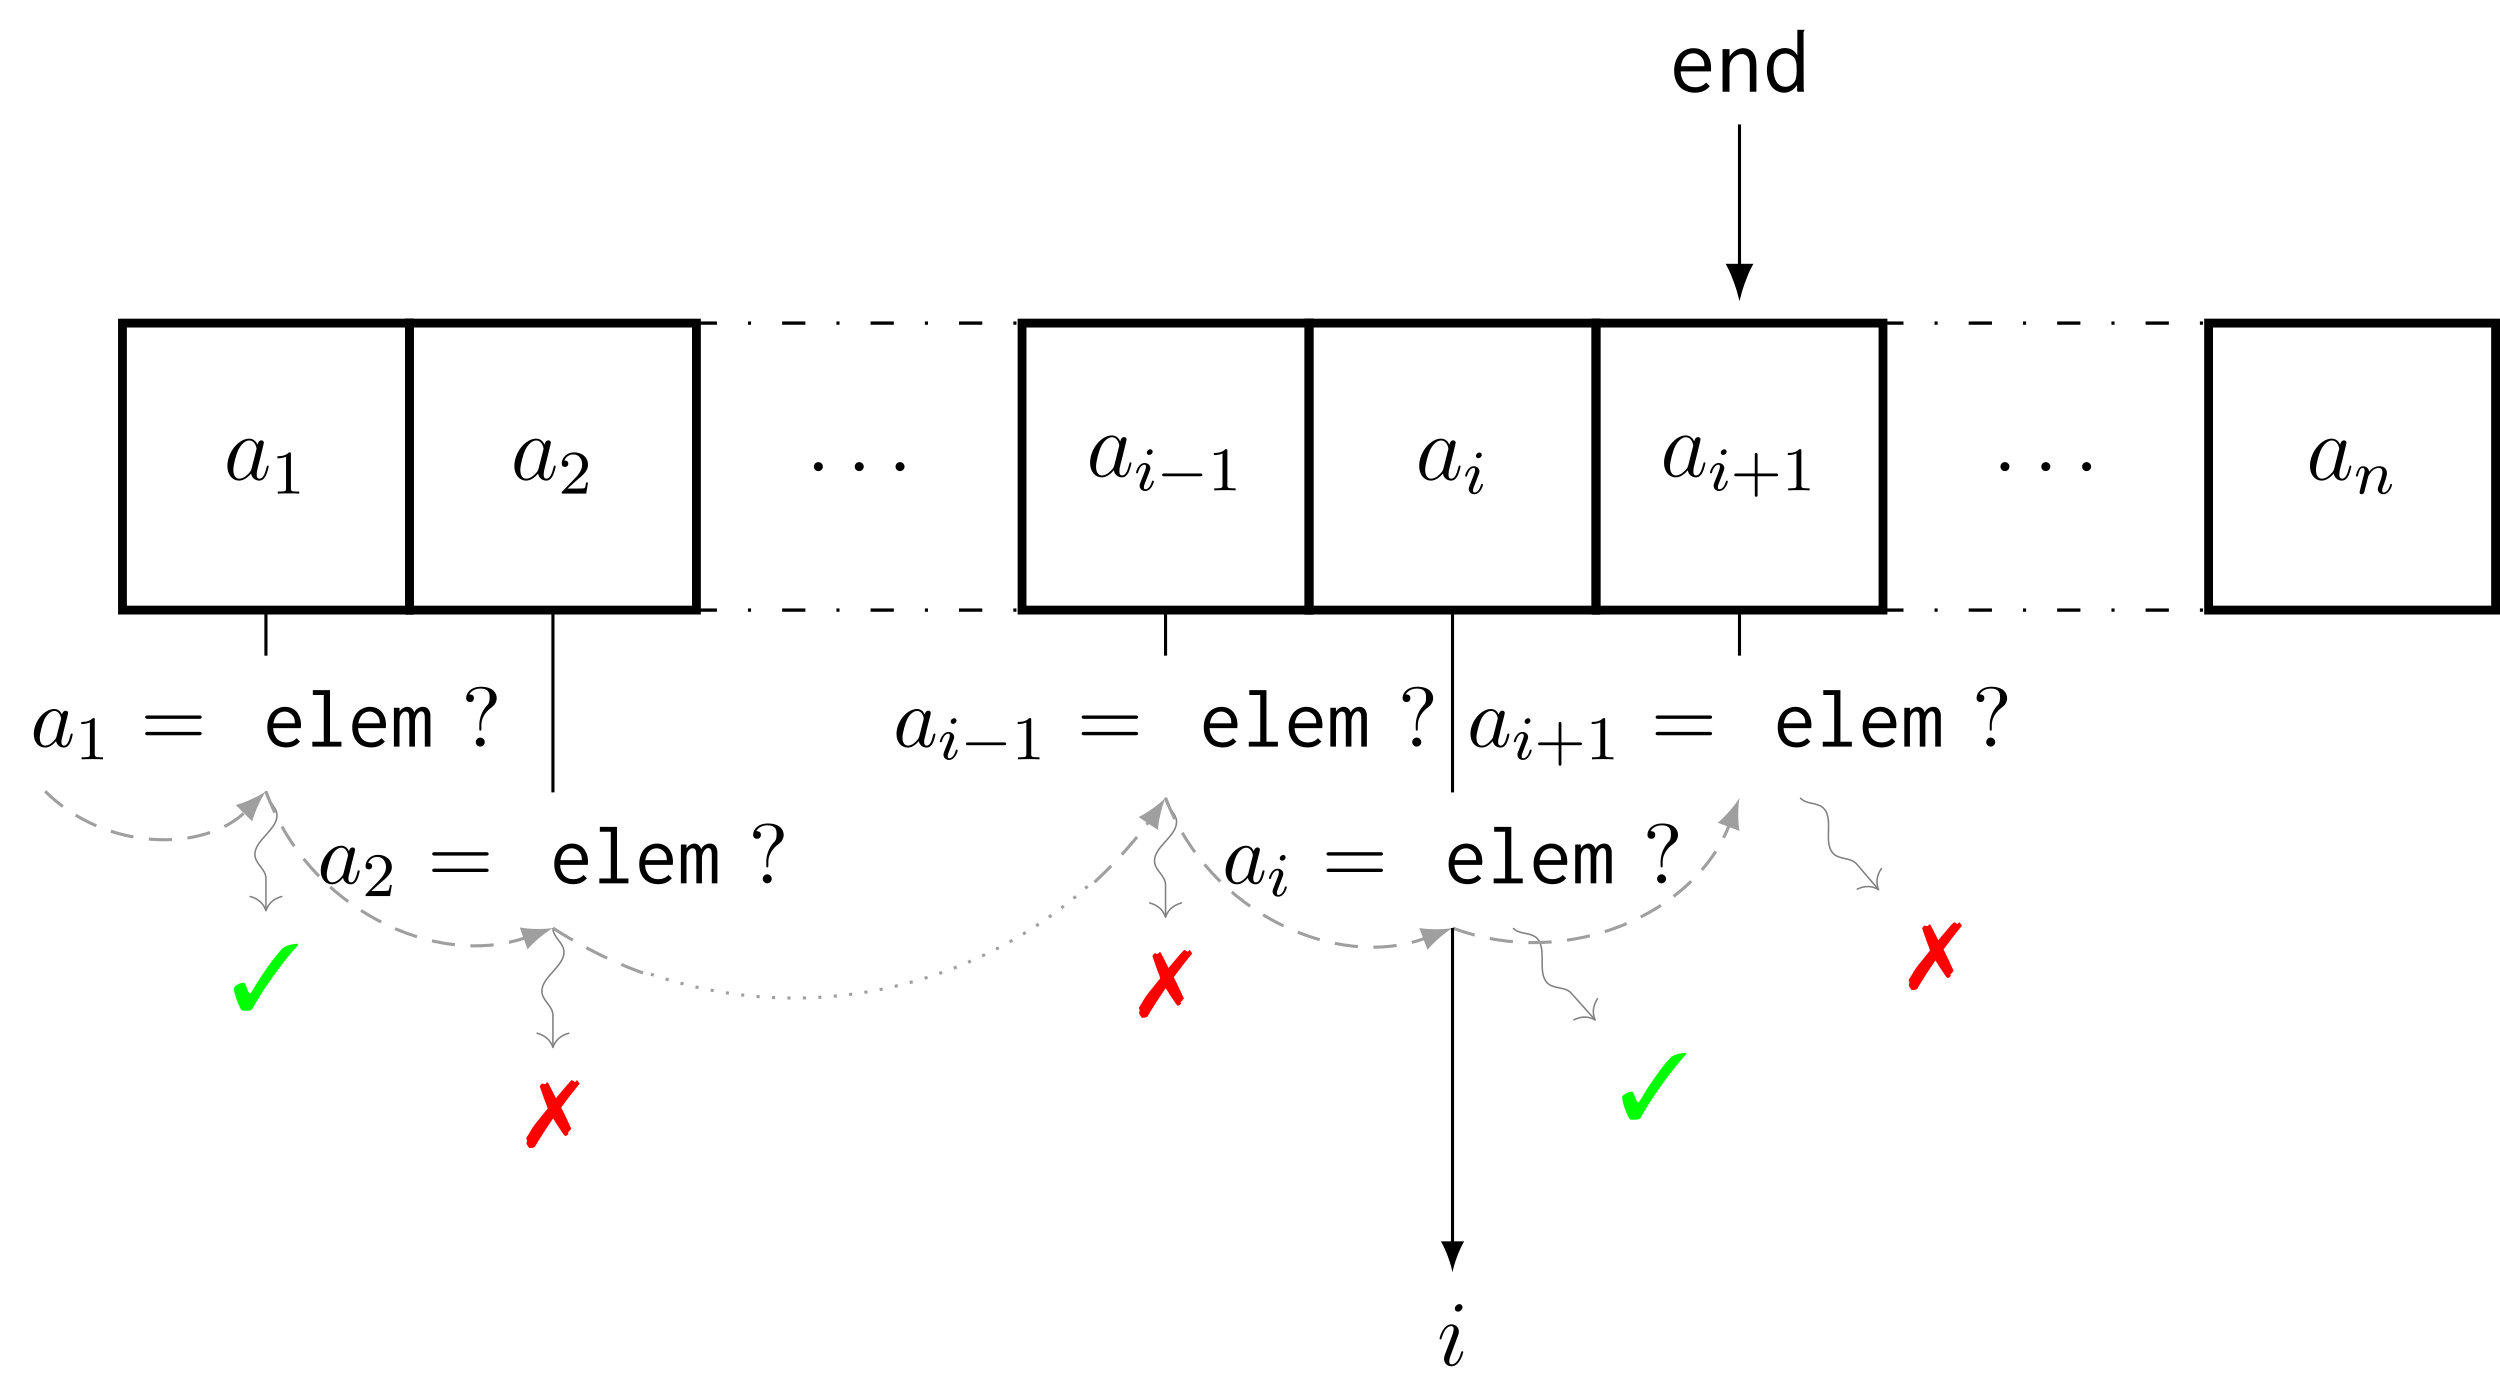 <?xml version="1.0" encoding="UTF-8"?>
<svg xmlns="http://www.w3.org/2000/svg" xmlns:xlink="http://www.w3.org/1999/xlink" width="321.017pt" height="179.218pt" viewBox="0 0 321.017 179.218" version="1.1">
<defs>
<g>
<symbol overflow="visible" id="glyph0-0">
<path style="stroke:none;" d=""/>
</symbol>
<symbol overflow="visible" id="glyph0-1">
<path style="stroke:none;" d="M 3.594 -1.422 C 3.531 -1.219 3.531 -1.188 3.375 -0.969 C 3.109 -0.641 2.578 -0.125 2.016 -0.125 C 1.531 -0.125 1.25 -0.562 1.25 -1.266 C 1.25 -1.922 1.625 -3.266 1.859 -3.766 C 2.266 -4.609 2.828 -5.031 3.281 -5.031 C 4.078 -5.031 4.234 -4.047 4.234 -3.953 C 4.234 -3.938 4.203 -3.797 4.188 -3.766 Z M 4.359 -4.484 C 4.234 -4.797 3.906 -5.266 3.281 -5.266 C 1.938 -5.266 0.484 -3.531 0.484 -1.75 C 0.484 -0.578 1.172 0.125 1.984 0.125 C 2.641 0.125 3.203 -0.391 3.531 -0.781 C 3.656 -0.078 4.219 0.125 4.578 0.125 C 4.938 0.125 5.219 -0.094 5.438 -0.531 C 5.625 -0.938 5.797 -1.656 5.797 -1.703 C 5.797 -1.766 5.75 -1.812 5.672 -1.812 C 5.562 -1.812 5.562 -1.75 5.516 -1.578 C 5.328 -0.875 5.109 -0.125 4.609 -0.125 C 4.266 -0.125 4.25 -0.438 4.25 -0.672 C 4.25 -0.938 4.281 -1.078 4.391 -1.547 C 4.469 -1.844 4.531 -2.109 4.625 -2.453 C 5.062 -4.25 5.172 -4.672 5.172 -4.75 C 5.172 -4.906 5.047 -5.047 4.859 -5.047 C 4.484 -5.047 4.391 -4.625 4.359 -4.484 Z M 4.359 -4.484 "/>
</symbol>
<symbol overflow="visible" id="glyph0-2">
<path style="stroke:none;" d="M 2.203 -0.578 C 2.203 -0.922 1.906 -1.156 1.625 -1.156 C 1.281 -1.156 1.047 -0.875 1.047 -0.578 C 1.047 -0.234 1.328 0 1.609 0 C 1.953 0 2.203 -0.281 2.203 -0.578 Z M 2.203 -0.578 "/>
</symbol>
<symbol overflow="visible" id="glyph0-3">
<path style="stroke:none;" d="M 3.375 -1.703 C 3.375 -1.766 3.328 -1.812 3.266 -1.812 C 3.156 -1.812 3.141 -1.781 3.078 -1.578 C 2.766 -0.484 2.281 -0.125 1.891 -0.125 C 1.75 -0.125 1.578 -0.156 1.578 -0.516 C 1.578 -0.844 1.719 -1.188 1.859 -1.547 L 2.688 -3.781 C 2.719 -3.875 2.812 -4.094 2.812 -4.312 C 2.812 -4.812 2.453 -5.266 1.859 -5.266 C 0.766 -5.266 0.328 -3.531 0.328 -3.438 C 0.328 -3.391 0.375 -3.328 0.453 -3.328 C 0.562 -3.328 0.578 -3.375 0.625 -3.547 C 0.906 -4.547 1.359 -5.031 1.828 -5.031 C 1.938 -5.031 2.141 -5.016 2.141 -4.641 C 2.141 -4.328 1.984 -3.938 1.891 -3.672 L 1.047 -1.453 C 0.984 -1.25 0.906 -1.062 0.906 -0.844 C 0.906 -0.312 1.281 0.125 1.859 0.125 C 2.953 0.125 3.375 -1.625 3.375 -1.703 Z M 3.281 -7.453 C 3.281 -7.641 3.141 -7.859 2.875 -7.859 C 2.609 -7.859 2.297 -7.594 2.297 -7.281 C 2.297 -6.984 2.547 -6.891 2.688 -6.891 C 3.016 -6.891 3.281 -7.203 3.281 -7.453 Z M 3.281 -7.453 "/>
</symbol>
<symbol overflow="visible" id="glyph1-0">
<path style="stroke:none;" d=""/>
</symbol>
<symbol overflow="visible" id="glyph1-1">
<path style="stroke:none;" d="M 2.5 -5.078 C 2.5 -5.297 2.484 -5.297 2.266 -5.297 C 1.938 -4.984 1.516 -4.797 0.766 -4.797 L 0.766 -4.531 C 0.984 -4.531 1.406 -4.531 1.875 -4.734 L 1.875 -0.656 C 1.875 -0.359 1.844 -0.266 1.094 -0.266 L 0.812 -0.266 L 0.812 0 C 1.141 -0.031 1.828 -0.031 2.188 -0.031 C 2.547 -0.031 3.234 -0.031 3.562 0 L 3.562 -0.266 L 3.281 -0.266 C 2.531 -0.266 2.5 -0.359 2.5 -0.656 Z M 2.5 -5.078 "/>
</symbol>
<symbol overflow="visible" id="glyph1-2">
<path style="stroke:none;" d="M 2.25 -1.625 C 2.375 -1.75 2.703 -2.016 2.844 -2.125 C 3.328 -2.578 3.797 -3.016 3.797 -3.734 C 3.797 -4.688 3 -5.297 2.016 -5.297 C 1.047 -5.297 0.422 -4.578 0.422 -3.859 C 0.422 -3.469 0.734 -3.422 0.844 -3.422 C 1.016 -3.422 1.266 -3.531 1.266 -3.844 C 1.266 -4.25 0.859 -4.25 0.766 -4.25 C 1 -4.844 1.531 -5.031 1.922 -5.031 C 2.656 -5.031 3.047 -4.406 3.047 -3.734 C 3.047 -2.906 2.469 -2.297 1.516 -1.344 L 0.516 -0.297 C 0.422 -0.219 0.422 -0.203 0.422 0 L 3.562 0 L 3.797 -1.422 L 3.547 -1.422 C 3.531 -1.266 3.469 -0.875 3.375 -0.719 C 3.328 -0.656 2.719 -0.656 2.594 -0.656 L 1.172 -0.656 Z M 2.25 -1.625 "/>
</symbol>
<symbol overflow="visible" id="glyph1-3">
<path style="stroke:none;" d="M 3.469 -1.812 L 5.812 -1.812 C 5.922 -1.812 6.109 -1.812 6.109 -1.984 C 6.109 -2.172 5.922 -2.172 5.812 -2.172 L 3.469 -2.172 L 3.469 -4.531 C 3.469 -4.641 3.469 -4.812 3.297 -4.812 C 3.109 -4.812 3.109 -4.641 3.109 -4.531 L 3.109 -2.172 L 0.75 -2.172 C 0.641 -2.172 0.469 -2.172 0.469 -1.984 C 0.469 -1.812 0.641 -1.812 0.75 -1.812 L 3.109 -1.812 L 3.109 0.547 C 3.109 0.656 3.109 0.828 3.297 0.828 C 3.469 0.828 3.469 0.656 3.469 0.547 Z M 3.469 -1.812 "/>
</symbol>
<symbol overflow="visible" id="glyph2-0">
<path style="stroke:none;" d=""/>
</symbol>
<symbol overflow="visible" id="glyph2-1">
<path style="stroke:none;" d="M 2.375 -4.969 C 2.375 -5.141 2.25 -5.281 2.062 -5.281 C 1.859 -5.281 1.625 -5.078 1.625 -4.844 C 1.625 -4.672 1.75 -4.547 1.938 -4.547 C 2.141 -4.547 2.375 -4.734 2.375 -4.969 Z M 1.219 -2.047 L 0.781 -0.953 C 0.734 -0.828 0.703 -0.734 0.703 -0.594 C 0.703 -0.203 1 0.078 1.422 0.078 C 2.203 0.078 2.531 -1.031 2.531 -1.141 C 2.531 -1.219 2.469 -1.25 2.406 -1.25 C 2.312 -1.25 2.297 -1.188 2.266 -1.109 C 2.094 -0.469 1.766 -0.141 1.438 -0.141 C 1.344 -0.141 1.25 -0.188 1.25 -0.391 C 1.25 -0.594 1.312 -0.734 1.406 -0.984 C 1.484 -1.188 1.562 -1.406 1.656 -1.625 L 1.906 -2.266 C 1.969 -2.453 2.078 -2.703 2.078 -2.844 C 2.078 -3.234 1.75 -3.516 1.344 -3.516 C 0.578 -3.516 0.234 -2.406 0.234 -2.297 C 0.234 -2.219 0.297 -2.188 0.359 -2.188 C 0.469 -2.188 0.469 -2.234 0.5 -2.312 C 0.719 -3.078 1.078 -3.297 1.328 -3.297 C 1.438 -3.297 1.516 -3.25 1.516 -3.031 C 1.516 -2.953 1.5 -2.844 1.422 -2.594 Z M 1.219 -2.047 "/>
</symbol>
<symbol overflow="visible" id="glyph2-2">
<path style="stroke:none;" d="M 1.594 -1.312 C 1.625 -1.422 1.703 -1.734 1.719 -1.844 C 1.828 -2.281 1.828 -2.281 2.016 -2.547 C 2.281 -2.938 2.656 -3.297 3.188 -3.297 C 3.469 -3.297 3.641 -3.125 3.641 -2.75 C 3.641 -2.312 3.312 -1.406 3.156 -1.016 C 3.047 -0.75 3.047 -0.703 3.047 -0.594 C 3.047 -0.141 3.422 0.078 3.766 0.078 C 4.547 0.078 4.875 -1.031 4.875 -1.141 C 4.875 -1.219 4.812 -1.25 4.75 -1.25 C 4.656 -1.25 4.641 -1.188 4.625 -1.109 C 4.438 -0.453 4.094 -0.141 3.797 -0.141 C 3.672 -0.141 3.609 -0.219 3.609 -0.406 C 3.609 -0.594 3.672 -0.766 3.75 -0.969 C 3.859 -1.266 4.219 -2.188 4.219 -2.625 C 4.219 -3.234 3.797 -3.516 3.234 -3.516 C 2.578 -3.516 2.172 -3.125 1.938 -2.828 C 1.875 -3.266 1.531 -3.516 1.125 -3.516 C 0.844 -3.516 0.641 -3.328 0.516 -3.078 C 0.312 -2.703 0.234 -2.312 0.234 -2.297 C 0.234 -2.219 0.297 -2.188 0.359 -2.188 C 0.469 -2.188 0.469 -2.219 0.531 -2.438 C 0.625 -2.828 0.766 -3.297 1.094 -3.297 C 1.312 -3.297 1.359 -3.094 1.359 -2.922 C 1.359 -2.766 1.312 -2.625 1.25 -2.359 C 1.234 -2.297 1.109 -1.828 1.078 -1.719 L 0.781 -0.516 C 0.75 -0.391 0.703 -0.203 0.703 -0.172 C 0.703 0.016 0.859 0.078 0.969 0.078 C 1.109 0.078 1.234 -0.016 1.281 -0.109 C 1.312 -0.156 1.375 -0.438 1.406 -0.594 Z M 1.594 -1.312 "/>
</symbol>
<symbol overflow="visible" id="glyph3-0">
<path style="stroke:none;" d=""/>
</symbol>
<symbol overflow="visible" id="glyph3-1">
<path style="stroke:none;" d="M 5.562 -1.812 C 5.703 -1.812 5.875 -1.812 5.875 -1.984 C 5.875 -2.172 5.703 -2.172 5.562 -2.172 L 1 -2.172 C 0.875 -2.172 0.703 -2.172 0.703 -1.984 C 0.703 -1.812 0.875 -1.812 1 -1.812 Z M 5.562 -1.812 "/>
</symbol>
<symbol overflow="visible" id="glyph4-0">
<path style="stroke:none;" d=""/>
</symbol>
<symbol overflow="visible" id="glyph4-1">
<path style="stroke:none;" d="M 4.062 -4.125 C 3.875 -4.531 3.562 -4.828 3.062 -4.828 C 1.781 -4.828 0.438 -3.219 0.438 -1.625 C 0.438 -0.594 1.031 0.125 1.891 0.125 C 2.109 0.125 2.656 0.078 3.297 -0.703 C 3.391 -0.234 3.781 0.125 4.297 0.125 C 4.672 0.125 4.922 -0.125 5.109 -0.484 C 5.297 -0.875 5.438 -1.531 5.438 -1.562 C 5.438 -1.672 5.328 -1.672 5.297 -1.672 C 5.188 -1.672 5.188 -1.625 5.141 -1.469 C 4.969 -0.766 4.766 -0.125 4.312 -0.125 C 4.031 -0.125 3.984 -0.406 3.984 -0.625 C 3.984 -0.859 4.016 -0.953 4.141 -1.422 C 4.25 -1.891 4.281 -2 4.375 -2.406 L 4.766 -3.938 C 4.844 -4.25 4.844 -4.266 4.844 -4.312 C 4.844 -4.5 4.719 -4.609 4.531 -4.609 C 4.266 -4.609 4.094 -4.359 4.062 -4.125 Z M 3.359 -1.297 C 3.297 -1.094 3.297 -1.078 3.141 -0.891 C 2.656 -0.297 2.219 -0.125 1.906 -0.125 C 1.359 -0.125 1.203 -0.719 1.203 -1.141 C 1.203 -1.688 1.562 -3.031 1.812 -3.531 C 2.156 -4.172 2.641 -4.578 3.078 -4.578 C 3.781 -4.578 3.938 -3.688 3.938 -3.625 C 3.938 -3.562 3.922 -3.484 3.906 -3.438 Z M 3.359 -1.297 "/>
</symbol>
<symbol overflow="visible" id="glyph5-0">
<path style="stroke:none;" d=""/>
</symbol>
<symbol overflow="visible" id="glyph5-1">
<path style="stroke:none;" d="M 7.5 -3.562 C 7.656 -3.562 7.859 -3.562 7.859 -3.781 C 7.859 -4 7.656 -4 7.5 -4 L 0.969 -4 C 0.812 -4 0.609 -4 0.609 -3.781 C 0.609 -3.562 0.812 -3.562 0.984 -3.562 Z M 7.5 -1.453 C 7.656 -1.453 7.859 -1.453 7.859 -1.672 C 7.859 -1.891 7.656 -1.891 7.5 -1.891 L 0.984 -1.891 C 0.812 -1.891 0.609 -1.891 0.609 -1.672 C 0.609 -1.453 0.812 -1.453 0.969 -1.453 Z M 7.5 -1.453 "/>
</symbol>
<symbol overflow="visible" id="glyph5-2">
<path style="stroke:none;" d="M 2.562 -2.719 C 2.562 -4.094 3.625 -4.859 4 -5.141 C 4.297 -5.359 4.531 -5.766 4.531 -6.219 C 4.531 -6.844 4.094 -7.688 2.469 -7.688 C 1.281 -7.688 0.609 -6.953 0.609 -6.234 C 0.609 -5.875 0.859 -5.719 1.109 -5.719 C 1.422 -5.719 1.609 -5.938 1.609 -6.219 C 1.609 -6.703 1.156 -6.703 1 -6.703 C 1.344 -7.281 1.969 -7.453 2.438 -7.453 C 3.625 -7.453 3.625 -6.703 3.625 -6.281 C 3.625 -5.641 3.453 -5.438 3.25 -5.25 C 2.531 -4.453 2.297 -3.453 2.297 -2.797 L 2.297 -2.297 C 2.297 -2.109 2.297 -2.047 2.422 -2.047 C 2.562 -2.047 2.562 -2.141 2.562 -2.328 Z M 3 -0.578 C 3 -0.891 2.734 -1.156 2.422 -1.156 C 2.109 -1.156 1.844 -0.891 1.844 -0.578 C 1.844 -0.266 2.109 0 2.422 0 C 2.734 0 3 -0.266 3 -0.578 Z M 3 -0.578 "/>
</symbol>
<symbol overflow="visible" id="glyph6-0">
<path style="stroke:none;" d=""/>
</symbol>
<symbol overflow="visible" id="glyph6-1">
<path style="stroke:none;" d="M 2.828 -5.109 C 2.516 -5.109 2.203 -5.047 1.938 -4.922 C 1.656 -4.812 1.422 -4.641 1.203 -4.422 C 1 -4.203 0.828 -3.922 0.719 -3.594 C 0.594 -3.266 0.531 -2.906 0.531 -2.469 C 0.531 -2.062 0.594 -1.688 0.703 -1.375 C 0.828 -1.047 1 -0.781 1.203 -0.562 C 1.406 -0.344 1.672 -0.172 1.969 -0.062 C 2.266 0.047 2.609 0.109 2.969 0.109 C 3.703 0.109 4.281 -0.141 4.719 -0.656 L 4.281 -1.078 C 3.938 -0.703 3.5 -0.531 2.984 -0.531 C 2.797 -0.531 2.594 -0.562 2.406 -0.609 C 2.203 -0.672 2.031 -0.781 1.859 -0.922 C 1.703 -1.062 1.578 -1.266 1.469 -1.5 C 1.359 -1.734 1.297 -2.031 1.281 -2.375 L 4.828 -2.375 C 4.844 -2.438 4.844 -2.5 4.844 -2.547 C 4.859 -2.625 4.859 -2.688 4.859 -2.734 C 4.859 -3.141 4.797 -3.5 4.688 -3.797 C 4.562 -4.094 4.422 -4.344 4.234 -4.531 C 4.062 -4.719 3.844 -4.859 3.594 -4.969 C 3.344 -5.062 3.094 -5.109 2.828 -5.109 Z M 1.312 -2.984 C 1.391 -3.516 1.578 -3.891 1.844 -4.141 C 2.109 -4.391 2.438 -4.5 2.766 -4.5 C 2.953 -4.5 3.125 -4.469 3.266 -4.391 C 3.438 -4.312 3.562 -4.234 3.688 -4.094 C 3.812 -3.984 3.891 -3.844 3.969 -3.688 C 4.031 -3.516 4.062 -3.344 4.062 -3.156 C 4.062 -3.125 4.062 -3.094 4.062 -3.078 C 4.062 -3.047 4.062 -3.016 4.062 -2.984 Z M 1.312 -2.984 "/>
</symbol>
<symbol overflow="visible" id="glyph6-2">
<path style="stroke:none;" d="M 0.922 -7.25 L 0.922 -6.625 L 2.328 -6.625 L 2.328 -0.625 L 0.859 -0.625 L 0.859 0 L 4.594 0 L 4.594 -0.625 L 3.125 -0.625 L 3.125 -7.25 Z M 0.922 -7.25 "/>
</symbol>
<symbol overflow="visible" id="glyph6-3">
<path style="stroke:none;" d="M 0.422 0 L 1.141 0 L 1.141 -3.328 C 1.141 -3.703 1.219 -3.984 1.375 -4.188 C 1.547 -4.406 1.719 -4.5 1.891 -4.5 C 2.078 -4.5 2.203 -4.438 2.297 -4.297 C 2.359 -4.156 2.406 -3.875 2.406 -3.469 L 2.406 0 L 3.125 0 L 3.125 -3.297 C 3.125 -3.438 3.156 -3.578 3.203 -3.734 C 3.234 -3.875 3.297 -4 3.375 -4.125 C 3.453 -4.25 3.516 -4.344 3.625 -4.406 C 3.719 -4.5 3.812 -4.531 3.906 -4.531 C 3.984 -4.531 4.047 -4.516 4.094 -4.5 C 4.156 -4.484 4.203 -4.438 4.25 -4.359 C 4.312 -4.297 4.344 -4.203 4.359 -4.062 C 4.391 -3.938 4.391 -3.766 4.391 -3.531 L 4.391 0 L 5.109 0 L 5.109 -3.828 C 5.125 -4.188 5.062 -4.5 4.891 -4.734 C 4.734 -4.984 4.484 -5.109 4.141 -5.109 C 3.906 -5.109 3.688 -5.031 3.484 -4.906 C 3.266 -4.766 3.125 -4.594 3.031 -4.375 C 2.984 -4.578 2.875 -4.75 2.719 -4.891 C 2.547 -5.031 2.359 -5.109 2.156 -5.109 C 1.953 -5.109 1.766 -5.047 1.578 -4.922 C 1.391 -4.828 1.25 -4.672 1.141 -4.5 L 1.141 -4.984 L 0.422 -4.984 Z M 0.422 0 "/>
</symbol>
<symbol overflow="visible" id="glyph7-0">
<path style="stroke:none;" d=""/>
</symbol>
<symbol overflow="visible" id="glyph7-1">
<path style="stroke:none;" d="M 8.625 -8.422 C 7.953 -8.438 7.141 -8.203 6.656 -7.859 C 5.734 -6.938 4 -4.516 2.766 -2.422 C 2.609 -2.141 2.531 -2.062 2.469 -2.062 C 2.391 -2.062 2.312 -2.156 2.219 -2.359 L 1.875 -3.203 C 1.812 -3.375 1.75 -3.438 1.609 -3.438 C 1.344 -3.438 0.953 -3.281 0.625 -3.031 C 0.469 -2.906 0.406 -2.797 0.406 -2.641 C 0.406 -2.156 0.812 -0.922 1.266 -0.047 C 1.359 0.141 1.438 0.172 1.922 0.172 C 2.516 0.172 2.672 0.125 2.797 -0.125 C 4.094 -2.516 6.844 -6.344 8.625 -8.234 Z M 8.625 -8.422 "/>
</symbol>
<symbol overflow="visible" id="glyph7-2">
<path style="stroke:none;" d="M 4.469 -4.391 C 5.031 -5.156 6.172 -6.641 6.391 -6.891 C 6.484 -7.016 6.594 -7.141 6.688 -7.25 C 6.734 -7.312 6.797 -7.359 6.797 -7.391 C 6.828 -7.406 6.844 -7.422 6.844 -7.438 C 6.844 -7.453 6.766 -7.562 6.734 -7.594 L 6.641 -7.703 C 6.641 -7.719 6.609 -7.75 6.594 -7.797 C 6.531 -7.859 6.531 -7.891 6.516 -7.891 L 6.5 -7.891 C 6.484 -7.891 6.469 -7.859 6.453 -7.859 C 6.406 -7.812 6.375 -7.766 6.328 -7.719 C 6.328 -7.703 6.297 -7.688 6.25 -7.656 C 6.094 -7.766 5.891 -7.891 5.828 -7.891 C 5.781 -7.891 5.766 -7.859 5.344 -7.406 C 4.453 -6.375 4.016 -5.844 3.797 -5.578 C 3.734 -5.719 3.734 -5.719 3.641 -5.906 C 3.422 -6.328 3.25 -6.656 3.125 -6.922 C 2.781 -7.609 2.781 -7.609 2.688 -7.609 C 2.656 -7.609 2.609 -7.578 2.594 -7.562 C 2.562 -7.531 2.547 -7.5 2.516 -7.469 L 2.438 -7.391 C 2.391 -7.406 2.359 -7.406 2.344 -7.406 C 2.312 -7.406 2.297 -7.406 2.25 -7.391 C 2.156 -7.453 2.109 -7.469 2.062 -7.469 C 1.953 -7.469 1.734 -7.203 1.734 -7.062 C 1.734 -7.047 1.766 -6.953 1.812 -6.844 L 2.203 -5.719 C 2.344 -5.344 2.469 -4.969 2.625 -4.609 C 2.625 -4.547 2.672 -4.438 2.734 -4.25 C 1.266 -2.469 0.828 -1.891 0.609 -1.5 C 0.375 -1.094 0.234 -0.828 0.172 -0.766 C 0.062 -0.609 -0.016 -0.484 -0.016 -0.422 C -0.016 -0.406 0.031 -0.328 0.078 -0.203 C 0.078 -0.172 0.094 -0.125 0.094 -0.125 C 0.094 -0.094 0.078 -0.016 0.031 0.109 C 0.031 0.141 0.016 0.172 0.016 0.188 C 0.016 0.281 0.016 0.281 0.281 0.703 C 0.328 0.812 0.359 0.828 0.453 0.828 C 0.672 0.828 0.953 0.766 1.078 0.688 C 1.641 -0.281 2.594 -1.781 3.438 -2.984 C 3.844 -2.312 3.844 -2.312 4.641 -1.125 C 4.859 -0.797 4.922 -0.734 5.016 -0.734 C 5.156 -0.734 5.406 -0.922 5.406 -1.031 C 5.406 -1.047 5.391 -1.094 5.359 -1.141 C 5.359 -1.141 5.359 -1.172 5.359 -1.188 C 5.359 -1.203 5.391 -1.25 5.469 -1.297 L 5.594 -1.406 L 5.594 -1.484 C 5.688 -1.531 5.719 -1.562 5.766 -1.656 L 5.719 -1.766 C 5.672 -1.859 5.672 -1.875 5.516 -2.203 C 5.312 -2.672 5.094 -3.125 4.766 -3.797 Z M 4.469 -4.391 "/>
</symbol>
<symbol overflow="visible" id="glyph8-0">
<path style="stroke:none;" d=""/>
</symbol>
<symbol overflow="visible" id="glyph8-1">
<path style="stroke:none;" d="M 3.094 -5.594 C 2.75 -5.594 2.422 -5.531 2.109 -5.406 C 1.812 -5.266 1.547 -5.094 1.312 -4.859 C 1.094 -4.609 0.906 -4.297 0.781 -3.938 C 0.641 -3.578 0.578 -3.172 0.578 -2.719 C 0.578 -2.266 0.641 -1.859 0.781 -1.5 C 0.906 -1.141 1.094 -0.844 1.312 -0.609 C 1.547 -0.375 1.828 -0.188 2.156 -0.078 C 2.484 0.062 2.859 0.125 3.25 0.125 C 4.062 0.125 4.703 -0.156 5.156 -0.719 L 4.688 -1.188 C 4.312 -0.781 3.844 -0.578 3.281 -0.578 C 3.062 -0.578 2.844 -0.609 2.625 -0.672 C 2.422 -0.734 2.219 -0.859 2.047 -1.016 C 1.859 -1.172 1.719 -1.391 1.609 -1.656 C 1.5 -1.906 1.422 -2.219 1.406 -2.609 L 5.297 -2.609 C 5.312 -2.672 5.312 -2.734 5.312 -2.797 C 5.312 -2.875 5.312 -2.938 5.312 -3 C 5.312 -3.438 5.266 -3.844 5.141 -4.156 C 5.016 -4.484 4.859 -4.75 4.641 -4.969 C 4.453 -5.172 4.203 -5.328 3.938 -5.438 C 3.656 -5.547 3.375 -5.594 3.094 -5.594 Z M 1.453 -3.281 C 1.531 -3.844 1.719 -4.266 2.016 -4.547 C 2.312 -4.812 2.672 -4.938 3.031 -4.938 C 3.234 -4.938 3.422 -4.906 3.578 -4.812 C 3.766 -4.734 3.906 -4.641 4.047 -4.5 C 4.172 -4.375 4.266 -4.203 4.344 -4.047 C 4.422 -3.844 4.453 -3.672 4.453 -3.469 C 4.453 -3.438 4.453 -3.391 4.453 -3.375 C 4.453 -3.328 4.453 -3.312 4.453 -3.281 Z M 1.453 -3.281 "/>
</symbol>
<symbol overflow="visible" id="glyph8-2">
<path style="stroke:none;" d="M 0.812 0 L 1.703 0 L 1.703 -3.141 C 1.703 -3.406 1.75 -3.641 1.844 -3.844 C 1.953 -4.047 2.078 -4.234 2.219 -4.375 C 2.391 -4.531 2.562 -4.641 2.75 -4.719 C 2.938 -4.812 3.125 -4.844 3.312 -4.844 C 3.578 -4.844 3.828 -4.719 4.016 -4.5 C 4.219 -4.266 4.312 -3.859 4.312 -3.281 L 4.312 0 L 5.156 0 L 5.156 -3.312 C 5.156 -3.734 5.109 -4.078 5.047 -4.359 C 4.953 -4.656 4.844 -4.891 4.688 -5.062 C 4.531 -5.25 4.344 -5.375 4.141 -5.469 C 3.938 -5.547 3.719 -5.594 3.484 -5.594 C 3.141 -5.594 2.828 -5.5 2.484 -5.297 C 2.172 -5.094 1.906 -4.828 1.703 -4.5 L 1.703 -5.469 L 0.812 -5.469 Z M 0.812 0 "/>
</symbol>
<symbol overflow="visible" id="glyph8-3">
<path style="stroke:none;" d="M 4.438 -4.656 C 4.297 -4.953 4.094 -5.172 3.828 -5.359 C 3.531 -5.516 3.219 -5.609 2.828 -5.609 C 2.562 -5.609 2.281 -5.547 2.016 -5.453 C 1.734 -5.328 1.5 -5.156 1.266 -4.953 C 1.047 -4.703 0.875 -4.422 0.734 -4.062 C 0.609 -3.719 0.531 -3.281 0.531 -2.781 C 0.531 -2.297 0.594 -1.859 0.719 -1.5 C 0.844 -1.141 1 -0.844 1.188 -0.594 C 1.406 -0.359 1.641 -0.172 1.906 -0.062 C 2.172 0.062 2.469 0.125 2.766 0.125 C 3.078 0.125 3.375 0.031 3.688 -0.141 C 3.984 -0.328 4.219 -0.578 4.406 -0.875 L 4.406 -0.406 C 4.406 -0.234 4.406 -0.094 4.453 0 L 5.312 0 C 5.266 -0.141 5.25 -0.312 5.25 -0.5 L 5.234 -7.609 C 5.234 -7.672 5.266 -7.719 5.297 -7.797 C 5.328 -7.844 5.359 -7.906 5.359 -7.953 L 4.438 -7.953 Z M 1.891 -4.5 C 2.047 -4.641 2.219 -4.75 2.359 -4.812 C 2.531 -4.859 2.734 -4.906 2.969 -4.906 C 3.078 -4.906 3.188 -4.875 3.328 -4.828 C 3.438 -4.797 3.578 -4.719 3.719 -4.641 C 3.844 -4.562 3.938 -4.484 4.016 -4.406 C 4.094 -4.297 4.156 -4.188 4.203 -4.047 C 4.266 -3.891 4.297 -3.734 4.328 -3.516 C 4.344 -3.328 4.359 -3.062 4.359 -2.766 C 4.359 -2.281 4.312 -1.906 4.234 -1.609 C 4.188 -1.453 4.109 -1.328 4.016 -1.203 C 3.922 -1.094 3.812 -0.984 3.688 -0.891 C 3.578 -0.812 3.438 -0.734 3.312 -0.688 C 3.172 -0.656 3.047 -0.641 2.922 -0.641 C 2.422 -0.641 2.031 -0.844 1.766 -1.266 C 1.5 -1.672 1.375 -2.234 1.375 -2.922 C 1.375 -3.656 1.547 -4.188 1.891 -4.5 Z M 1.891 -4.5 "/>
</symbol>
</g>
<clipPath id="clip1">
  <path d="M 283 40 L 321.016 40 L 321.016 79 L 283 79 Z M 283 40 "/>
</clipPath>
</defs>
<g id="surface1">
<path style="fill:none;stroke-width:1.134;stroke-linecap:butt;stroke-linejoin:miter;stroke:rgb(0%,0%,0%);stroke-opacity:1;stroke-miterlimit:10;" d="M -18.424 -18.427 L 18.427 -18.427 L 18.427 18.425 L -18.424 18.425 Z M -18.424 -18.427 " transform="matrix(1,0,0,-1,34.151,59.913)"/>
<g style="fill:rgb(0%,0%,0%);fill-opacity:1;">
  <use xlink:href="#glyph0-1" x="28.712" y="61.59"/>
</g>
<g style="fill:rgb(0%,0%,0%);fill-opacity:1;">
  <use xlink:href="#glyph1-1" x="34.857" y="63.384"/>
</g>
<path style="fill:none;stroke-width:1.134;stroke-linecap:butt;stroke-linejoin:miter;stroke:rgb(0%,0%,0%);stroke-opacity:1;stroke-miterlimit:10;" d="M -18.427 -18.427 L 18.425 -18.427 L 18.425 18.425 L -18.427 18.425 Z M -18.427 -18.427 " transform="matrix(1,0,0,-1,71.001,59.913)"/>
<g style="fill:rgb(0%,0%,0%);fill-opacity:1;">
  <use xlink:href="#glyph0-1" x="65.563" y="61.59"/>
</g>
<g style="fill:rgb(0%,0%,0%);fill-opacity:1;">
  <use xlink:href="#glyph1-2" x="71.708" y="63.384"/>
</g>
<g style="fill:rgb(0%,0%,0%);fill-opacity:1;">
  <use xlink:href="#glyph0-2" x="103.462" y="60.494"/>
</g>
<g style="fill:rgb(0%,0%,0%);fill-opacity:1;">
  <use xlink:href="#glyph0-2" x="108.71" y="60.494"/>
</g>
<g style="fill:rgb(0%,0%,0%);fill-opacity:1;">
  <use xlink:href="#glyph0-2" x="113.947" y="60.494"/>
</g>
<path style="fill:none;stroke-width:0.425;stroke-linecap:butt;stroke-linejoin:miter;stroke:rgb(0%,0%,0%);stroke-opacity:1;stroke-dasharray:2.989,3.985,0.399,3.985;stroke-miterlimit:10;" d="M -21.262 18.425 L 21.262 18.425 " transform="matrix(1,0,0,-1,110.332,59.913)"/>
<path style="fill:none;stroke-width:0.425;stroke-linecap:butt;stroke-linejoin:miter;stroke:rgb(0%,0%,0%);stroke-opacity:1;stroke-dasharray:2.989,3.985,0.399,3.985;stroke-miterlimit:10;" d="M -21.262 -18.427 L 21.262 -18.427 " transform="matrix(1,0,0,-1,110.332,59.913)"/>
<path style="fill:none;stroke-width:1.134;stroke-linecap:butt;stroke-linejoin:miter;stroke:rgb(0%,0%,0%);stroke-opacity:1;stroke-miterlimit:10;" d="M -18.425 -18.427 L 18.427 -18.427 L 18.427 18.425 L -18.425 18.425 Z M -18.425 -18.427 " transform="matrix(1,0,0,-1,149.663,59.913)"/>
<g style="fill:rgb(0%,0%,0%);fill-opacity:1;">
  <use xlink:href="#glyph0-1" x="139.489" y="61.175"/>
</g>
<g style="fill:rgb(0%,0%,0%);fill-opacity:1;">
  <use xlink:href="#glyph2-1" x="145.634" y="62.968"/>
</g>
<g style="fill:rgb(0%,0%,0%);fill-opacity:1;">
  <use xlink:href="#glyph3-1" x="148.517" y="62.968"/>
</g>
<g style="fill:rgb(0%,0%,0%);fill-opacity:1;">
  <use xlink:href="#glyph1-1" x="155.104" y="62.968"/>
</g>
<path style="fill:none;stroke-width:1.134;stroke-linecap:butt;stroke-linejoin:miter;stroke:rgb(0%,0%,0%);stroke-opacity:1;stroke-miterlimit:10;" d="M -18.427 -18.427 L 18.424 -18.427 L 18.424 18.425 L -18.427 18.425 Z M -18.427 -18.427 " transform="matrix(1,0,0,-1,186.513,59.913)"/>
<g style="fill:rgb(0%,0%,0%);fill-opacity:1;">
  <use xlink:href="#glyph0-1" x="181.75" y="61.59"/>
</g>
<g style="fill:rgb(0%,0%,0%);fill-opacity:1;">
  <use xlink:href="#glyph2-1" x="187.895" y="63.384"/>
</g>
<path style="fill:none;stroke-width:1.134;stroke-linecap:butt;stroke-linejoin:miter;stroke:rgb(0%,0%,0%);stroke-opacity:1;stroke-miterlimit:10;" d="M -18.427 -18.427 L 18.425 -18.427 L 18.425 18.425 L -18.427 18.425 Z M -18.427 -18.427 " transform="matrix(1,0,0,-1,223.364,59.913)"/>
<g style="fill:rgb(0%,0%,0%);fill-opacity:1;">
  <use xlink:href="#glyph0-1" x="213.19" y="61.175"/>
</g>
<g style="fill:rgb(0%,0%,0%);fill-opacity:1;">
  <use xlink:href="#glyph2-1" x="219.335" y="62.968"/>
</g>
<g style="fill:rgb(0%,0%,0%);fill-opacity:1;">
  <use xlink:href="#glyph1-3" x="222.218" y="62.968"/>
  <use xlink:href="#glyph1-1" x="228.804" y="62.968"/>
</g>
<g style="fill:rgb(0%,0%,0%);fill-opacity:1;">
  <use xlink:href="#glyph0-2" x="255.824" y="60.494"/>
</g>
<g style="fill:rgb(0%,0%,0%);fill-opacity:1;">
  <use xlink:href="#glyph0-2" x="261.072" y="60.494"/>
</g>
<g style="fill:rgb(0%,0%,0%);fill-opacity:1;">
  <use xlink:href="#glyph0-2" x="266.309" y="60.494"/>
</g>
<path style="fill:none;stroke-width:0.425;stroke-linecap:butt;stroke-linejoin:miter;stroke:rgb(0%,0%,0%);stroke-opacity:1;stroke-dasharray:2.989,3.985,0.399,3.985;stroke-miterlimit:10;" d="M -21.26 18.425 L 21.259 18.425 " transform="matrix(1,0,0,-1,262.694,59.913)"/>
<path style="fill:none;stroke-width:0.425;stroke-linecap:butt;stroke-linejoin:miter;stroke:rgb(0%,0%,0%);stroke-opacity:1;stroke-dasharray:2.989,3.985,0.399,3.985;stroke-miterlimit:10;" d="M -21.26 -18.427 L 21.259 -18.427 " transform="matrix(1,0,0,-1,262.694,59.913)"/>
<g clip-path="url(#clip1)" clip-rule="nonzero">
<path style="fill:none;stroke-width:1.134;stroke-linecap:butt;stroke-linejoin:miter;stroke:rgb(0%,0%,0%);stroke-opacity:1;stroke-miterlimit:10;" d="M -18.427 -18.427 L 18.424 -18.427 L 18.424 18.425 L -18.427 18.425 Z M -18.427 -18.427 " transform="matrix(1,0,0,-1,302.025,59.913)"/>
</g>
<g style="fill:rgb(0%,0%,0%);fill-opacity:1;">
  <use xlink:href="#glyph0-1" x="296.134" y="61.59"/>
</g>
<g style="fill:rgb(0%,0%,0%);fill-opacity:1;">
  <use xlink:href="#glyph2-2" x="302.279" y="63.384"/>
</g>
<g style="fill:rgb(0%,0%,0%);fill-opacity:1;">
  <use xlink:href="#glyph0-3" x="184.517" y="175.316"/>
</g>
<g style="fill:rgb(0%,0%,0%);fill-opacity:1;">
  <use xlink:href="#glyph4-1" x="3.902" y="95.868"/>
</g>
<g style="fill:rgb(0%,0%,0%);fill-opacity:1;">
  <use xlink:href="#glyph1-1" x="9.668" y="97.504"/>
</g>
<g style="fill:rgb(0%,0%,0%);fill-opacity:1;">
  <use xlink:href="#glyph5-1" x="18.037" y="95.868"/>
</g>
<g style="fill:rgb(0%,0%,0%);fill-opacity:1;">
  <use xlink:href="#glyph6-1" x="33.794" y="95.868"/>
  <use xlink:href="#glyph6-2" x="39.249" y="95.868"/>
  <use xlink:href="#glyph6-1" x="44.703" y="95.868"/>
  <use xlink:href="#glyph6-3" x="50.158" y="95.868"/>
</g>
<g style="fill:rgb(0%,0%,0%);fill-opacity:1;">
  <use xlink:href="#glyph5-2" x="59.249" y="95.868"/>
</g>
<g style="fill:rgb(0%,100%,0%);fill-opacity:1;">
  <use xlink:href="#glyph7-1" x="29.638" y="129.612"/>
</g>
<path style="fill:none;stroke-width:0.199;stroke-linecap:butt;stroke-linejoin:miter;stroke:rgb(50%,50%,50%);stroke-opacity:1;stroke-miterlimit:10;" d="M -133.94 -41.692 C -133.94 -42.939 -132.522 -43.56 -132.522 -44.806 C -132.522 -45.716 -133.229 -46.505 -133.94 -47.298 C -134.647 -48.091 -135.358 -48.88 -135.358 -49.786 C -135.358 -51.032 -133.94 -51.653 -133.94 -52.9 L -133.94 -56.935 " transform="matrix(1,0,0,-1,168.088,59.913)"/>
<path style="fill:none;stroke-width:0.199;stroke-linecap:round;stroke-linejoin:round;stroke:rgb(50%,50%,50%);stroke-opacity:1;stroke-miterlimit:10;" d="M -1.835 2.031 C -1.499 0.812 -0.753 0.238 0.001 -0.001 C -0.753 -0.235 -1.499 -0.813 -1.835 -2.032 " transform="matrix(0,1,1,0,34.149,116.948)"/>
<path style="fill:none;stroke-width:0.399;stroke-linecap:butt;stroke-linejoin:miter;stroke:rgb(0%,0%,0%);stroke-opacity:1;stroke-miterlimit:10;" d="M -133.94 -18.427 L -133.94 -24.278 " transform="matrix(1,0,0,-1,168.088,59.913)"/>
<g style="fill:rgb(0%,0%,0%);fill-opacity:1;">
  <use xlink:href="#glyph4-1" x="40.752" y="113.427"/>
</g>
<g style="fill:rgb(0%,0%,0%);fill-opacity:1;">
  <use xlink:href="#glyph1-2" x="46.518" y="115.063"/>
</g>
<g style="fill:rgb(0%,0%,0%);fill-opacity:1;">
  <use xlink:href="#glyph5-1" x="54.887" y="113.427"/>
</g>
<g style="fill:rgb(0%,0%,0%);fill-opacity:1;">
  <use xlink:href="#glyph6-1" x="70.645" y="113.427"/>
  <use xlink:href="#glyph6-2" x="76.1" y="113.427"/>
  <use xlink:href="#glyph6-1" x="81.554" y="113.427"/>
  <use xlink:href="#glyph6-3" x="87.009" y="113.427"/>
</g>
<g style="fill:rgb(0%,0%,0%);fill-opacity:1;">
  <use xlink:href="#glyph5-2" x="96.099" y="113.427"/>
</g>
<g style="fill:rgb(100%,0%,0%);fill-opacity:1;">
  <use xlink:href="#glyph7-2" x="67.588" y="146.597"/>
</g>
<path style="fill:none;stroke-width:0.199;stroke-linecap:butt;stroke-linejoin:miter;stroke:rgb(50%,50%,50%);stroke-opacity:1;stroke-miterlimit:10;" d="M -97.088 -59.251 C -97.088 -60.497 -95.67 -61.118 -95.67 -62.364 C -95.67 -63.275 -96.381 -64.064 -97.088 -64.857 C -97.795 -65.65 -98.506 -66.439 -98.506 -67.345 C -98.506 -68.591 -97.088 -69.216 -97.088 -70.458 L -97.088 -74.493 " transform="matrix(1,0,0,-1,168.088,59.913)"/>
<path style="fill:none;stroke-width:0.199;stroke-linecap:round;stroke-linejoin:round;stroke:rgb(50%,50%,50%);stroke-opacity:1;stroke-miterlimit:10;" d="M -1.832 2.031 C -1.5 0.812 -0.753 0.238 0 -0 C -0.753 -0.238 -1.5 -0.813 -1.832 -2.031 " transform="matrix(0,1,1,0,71,134.507)"/>
<path style="fill:none;stroke-width:0.399;stroke-linecap:butt;stroke-linejoin:miter;stroke:rgb(0%,0%,0%);stroke-opacity:1;stroke-miterlimit:10;" d="M -97.088 -18.427 L -97.088 -41.837 " transform="matrix(1,0,0,-1,168.088,59.913)"/>
<g style="fill:rgb(0%,0%,0%);fill-opacity:1;">
  <use xlink:href="#glyph4-1" x="114.679" y="95.868"/>
</g>
<g style="fill:rgb(0%,0%,0%);fill-opacity:1;">
  <use xlink:href="#glyph2-1" x="120.445" y="97.504"/>
</g>
<g style="fill:rgb(0%,0%,0%);fill-opacity:1;">
  <use xlink:href="#glyph3-1" x="123.328" y="97.504"/>
</g>
<g style="fill:rgb(0%,0%,0%);fill-opacity:1;">
  <use xlink:href="#glyph1-1" x="129.915" y="97.504"/>
</g>
<g style="fill:rgb(0%,0%,0%);fill-opacity:1;">
  <use xlink:href="#glyph5-1" x="138.283" y="95.868"/>
</g>
<g style="fill:rgb(0%,0%,0%);fill-opacity:1;">
  <use xlink:href="#glyph6-1" x="154.041" y="95.868"/>
  <use xlink:href="#glyph6-2" x="159.496" y="95.868"/>
  <use xlink:href="#glyph6-1" x="164.95" y="95.868"/>
  <use xlink:href="#glyph6-3" x="170.405" y="95.868"/>
</g>
<g style="fill:rgb(0%,0%,0%);fill-opacity:1;">
  <use xlink:href="#glyph5-2" x="179.495" y="95.868"/>
</g>
<g style="fill:rgb(100%,0%,0%);fill-opacity:1;">
  <use xlink:href="#glyph7-2" x="146.25" y="129.869"/>
</g>
<path style="fill:none;stroke-width:0.199;stroke-linecap:butt;stroke-linejoin:miter;stroke:rgb(50%,50%,50%);stroke-opacity:1;stroke-miterlimit:10;" d="M -18.424 -42.525 C -18.424 -43.767 -17.01 -44.392 -17.01 -45.638 C -17.01 -46.544 -17.717 -47.333 -18.424 -48.126 C -19.135 -48.919 -19.842 -49.708 -19.842 -50.618 C -19.842 -51.864 -18.424 -52.485 -18.424 -53.732 L -18.424 -57.767 " transform="matrix(1,0,0,-1,168.088,59.913)"/>
<path style="fill:none;stroke-width:0.199;stroke-linecap:round;stroke-linejoin:round;stroke:rgb(50%,50%,50%);stroke-opacity:1;stroke-miterlimit:10;" d="M -1.833 2.033 C -1.497 0.814 -0.751 0.236 -0.001 0.002 C -0.751 -0.237 -1.497 -0.811 -1.833 -2.03 " transform="matrix(0,1,1,0,149.663,117.778)"/>
<path style="fill:none;stroke-width:0.399;stroke-linecap:butt;stroke-linejoin:miter;stroke:rgb(0%,0%,0%);stroke-opacity:1;stroke-miterlimit:10;" d="M -18.424 -18.427 L -18.424 -24.278 " transform="matrix(1,0,0,-1,168.088,59.913)"/>
<g style="fill:rgb(0%,0%,0%);fill-opacity:1;">
  <use xlink:href="#glyph4-1" x="156.939" y="113.427"/>
</g>
<g style="fill:rgb(0%,0%,0%);fill-opacity:1;">
  <use xlink:href="#glyph2-1" x="162.706" y="115.063"/>
</g>
<g style="fill:rgb(0%,0%,0%);fill-opacity:1;">
  <use xlink:href="#glyph5-1" x="169.723" y="113.427"/>
</g>
<g style="fill:rgb(0%,0%,0%);fill-opacity:1;">
  <use xlink:href="#glyph6-1" x="185.481" y="113.427"/>
  <use xlink:href="#glyph6-2" x="190.936" y="113.427"/>
  <use xlink:href="#glyph6-1" x="196.39" y="113.427"/>
  <use xlink:href="#glyph6-3" x="201.845" y="113.427"/>
</g>
<g style="fill:rgb(0%,0%,0%);fill-opacity:1;">
  <use xlink:href="#glyph5-2" x="210.936" y="113.427"/>
</g>
<g style="fill:rgb(0%,100%,0%);fill-opacity:1;">
  <use xlink:href="#glyph7-1" x="207.892" y="143.612"/>
</g>
<path style="fill:none;stroke-width:0.199;stroke-linecap:butt;stroke-linejoin:miter;stroke:rgb(50%,50%,50%);stroke-opacity:1;stroke-miterlimit:10;" d="M 26.201 -59.251 C 27.029 -60.181 28.502 -59.7 29.33 -60.63 C 29.935 -61.31 29.932 -62.368 29.932 -63.431 C 29.932 -64.493 29.928 -65.556 30.533 -66.232 C 31.369 -67.173 32.842 -66.692 33.674 -67.622 L 36.678 -70.985 " transform="matrix(1,0,0,-1,168.088,59.913)"/>
<path style="fill:none;stroke-width:0.199;stroke-linecap:round;stroke-linejoin:round;stroke:rgb(50%,50%,50%);stroke-opacity:1;stroke-miterlimit:10;" d="M -1.832 2.03 C -1.498 0.811 -0.75 0.237 0.001 0.001 C -0.751 -0.238 -1.498 -0.81 -1.835 -2.031 " transform="matrix(0.667,0.747,0.747,-0.667,204.831,130.973)"/>
<path style="fill:none;stroke-width:0.399;stroke-linecap:butt;stroke-linejoin:miter;stroke:rgb(0%,0%,0%);stroke-opacity:1;stroke-miterlimit:10;" d="M 18.424 -18.427 L 18.424 -41.837 " transform="matrix(1,0,0,-1,168.088,59.913)"/>
<g style="fill:rgb(0%,0%,0%);fill-opacity:1;">
  <use xlink:href="#glyph4-1" x="188.38" y="95.868"/>
</g>
<g style="fill:rgb(0%,0%,0%);fill-opacity:1;">
  <use xlink:href="#glyph2-1" x="194.146" y="97.504"/>
</g>
<g style="fill:rgb(0%,0%,0%);fill-opacity:1;">
  <use xlink:href="#glyph1-3" x="197.029" y="97.504"/>
  <use xlink:href="#glyph1-1" x="203.615" y="97.504"/>
</g>
<g style="fill:rgb(0%,0%,0%);fill-opacity:1;">
  <use xlink:href="#glyph5-1" x="211.984" y="95.868"/>
</g>
<g style="fill:rgb(0%,0%,0%);fill-opacity:1;">
  <use xlink:href="#glyph6-1" x="227.742" y="95.868"/>
  <use xlink:href="#glyph6-2" x="233.197" y="95.868"/>
  <use xlink:href="#glyph6-1" x="238.651" y="95.868"/>
  <use xlink:href="#glyph6-3" x="244.106" y="95.868"/>
</g>
<g style="fill:rgb(0%,0%,0%);fill-opacity:1;">
  <use xlink:href="#glyph5-2" x="253.196" y="95.868"/>
</g>
<g style="fill:rgb(100%,0%,0%);fill-opacity:1;">
  <use xlink:href="#glyph7-2" x="245.09" y="126.309"/>
</g>
<path style="fill:none;stroke-width:0.199;stroke-linecap:butt;stroke-linejoin:miter;stroke:rgb(50%,50%,50%);stroke-opacity:1;stroke-miterlimit:10;" d="M 63.06 -42.525 C 63.869 -43.47 65.353 -43.025 66.162 -43.97 C 66.752 -44.661 66.725 -45.724 66.701 -46.786 C 66.674 -47.849 66.646 -48.907 67.24 -49.599 C 68.057 -50.556 69.537 -50.11 70.346 -51.06 L 73.076 -54.255 " transform="matrix(1,0,0,-1,168.088,59.913)"/>
<path style="fill:none;stroke-width:0.199;stroke-linecap:round;stroke-linejoin:round;stroke:rgb(50%,50%,50%);stroke-opacity:1;stroke-miterlimit:10;" d="M -1.834 2.031 C -1.498 0.81 -0.752 0.236 -0.001 -0.001 C -0.751 -0.237 -1.499 -0.813 -1.832 -2.031 " transform="matrix(0.65,0.762,0.762,-0.65,241.228,114.242)"/>
<path style="fill:none;stroke-width:0.399;stroke-linecap:butt;stroke-linejoin:miter;stroke:rgb(0%,0%,0%);stroke-opacity:1;stroke-miterlimit:10;" d="M 55.275 -18.427 L 55.275 -24.278 " transform="matrix(1,0,0,-1,168.088,59.913)"/>
<path style="fill:none;stroke-width:0.399;stroke-linecap:butt;stroke-linejoin:miter;stroke:rgb(62.5%,62.5%,62.5%);stroke-opacity:1;stroke-dasharray:2.989,1.993;stroke-miterlimit:10;" d="M -162.287 -41.692 C -154.471 -49.509 -141.756 -49.509 -136.475 -44.228 " transform="matrix(1,0,0,-1,168.088,59.913)"/>
<path style=" stroke:none;fill-rule:nonzero;fill:rgb(62.5%,62.5%,62.5%);fill-opacity:1;" d="M 34.148 101.605 C 33.258 102.215 31.613 103.016 30.273 103.367 L 32.387 105.48 C 32.738 104.141 33.539 102.496 34.148 101.605 "/>
<path style="fill:none;stroke-width:0.399;stroke-linecap:butt;stroke-linejoin:miter;stroke:rgb(62.5%,62.5%,62.5%);stroke-opacity:1;stroke-dasharray:2.989,1.993;stroke-miterlimit:10;" d="M -133.94 -41.692 C -128.608 -56.735 -112.131 -64.583 -100.475 -60.45 " transform="matrix(1,0,0,-1,168.088,59.913)"/>
<path style=" stroke:none;fill-rule:nonzero;fill:rgb(62.5%,62.5%,62.5%);fill-opacity:1;" d="M 71 119.164 C 69.93 119.332 68.102 119.348 66.738 119.086 L 67.738 121.91 C 68.633 120.852 70.062 119.707 71 119.164 "/>
<path style="fill:none;stroke-width:0.399;stroke-linecap:butt;stroke-linejoin:miter;stroke:rgb(62.5%,62.5%,62.5%);stroke-opacity:1;stroke-dasharray:2.989,1.993;stroke-miterlimit:10;" d="M -97.088 -59.251 L -96.334 -59.732 L -95.576 -60.2 L -94.807 -60.657 L -94.033 -61.103 L -93.252 -61.536 L -92.467 -61.958 L -91.674 -62.364 L -90.873 -62.763 L -90.065 -63.146 L -89.252 -63.517 L -88.436 -63.872 L -87.611 -64.22 L -86.783 -64.552 L -85.947 -64.868 L -84.381 -65.431 M -84.381 -65.431 L -84.252 -65.052 M -82.483 -66.036 L -82.369 -65.657 M -80.565 -66.579 L -80.463 -66.192 M -78.631 -67.052 L -78.541 -66.661 M -76.682 -67.454 L -76.608 -67.064 M -74.717 -67.79 L -74.654 -67.396 M -72.74 -68.056 L -72.693 -67.661 M -70.76 -68.251 L -70.729 -67.857 M -68.772 -68.38 L -68.752 -67.982 M -66.779 -68.435 L -66.775 -68.036 M -64.791 -68.423 L -64.799 -68.025 M -62.799 -68.341 L -62.822 -67.942 M -60.815 -68.189 L -60.85 -67.79 M -58.834 -67.966 L -58.885 -67.571 M -56.861 -67.673 L -56.928 -67.282 M -54.904 -67.317 L -54.983 -66.927 M -52.959 -66.888 L -53.053 -66.501 M -51.029 -66.396 L -51.135 -66.009 M -49.119 -65.833 L -49.236 -65.454 M -47.229 -65.204 L -47.361 -64.829 M -45.361 -64.513 L -45.506 -64.142 M -43.518 -63.755 L -43.678 -63.388 M -41.701 -62.931 L -41.873 -62.571 M -39.92 -62.048 L -40.104 -61.692 M -38.166 -61.099 L -38.361 -60.751 M -36.447 -60.091 L -36.658 -59.751 M -34.768 -59.025 L -34.986 -58.689 M -33.127 -57.896 L -33.358 -57.571 M -31.522 -56.712 L -31.768 -56.396 M -29.963 -55.474 L -30.217 -55.165 M -28.451 -54.177 L -28.713 -53.88 M -27.545 -53.36 L -26.893 -52.747 L -26.252 -52.126 L -25.623 -51.493 L -25.002 -50.853 L -24.389 -50.2 L -23.787 -49.54 L -23.197 -48.872 L -22.619 -48.192 L -22.049 -47.501 L -21.49 -46.806 L -20.943 -46.099 L -20.408 -45.384 L -19.885 -44.665 L -19.369 -43.935 L -20.424 -45.501 " transform="matrix(1,0,0,-1,168.088,59.913)"/>
<path style=" stroke:none;fill-rule:nonzero;fill:rgb(62.5%,62.5%,62.5%);fill-opacity:1;" d="M 149.664 102.438 C 148.906 103.207 147.449 104.309 146.203 104.914 L 148.684 106.578 C 148.773 105.195 149.238 103.43 149.664 102.438 "/>
<path style="fill:none;stroke-width:0.399;stroke-linecap:butt;stroke-linejoin:miter;stroke:rgb(62.5%,62.5%,62.5%);stroke-opacity:1;stroke-dasharray:2.989,1.993;stroke-miterlimit:10;" d="M -18.424 -42.525 C -12.869 -57.321 3.627 -64.81 15.06 -60.517 " transform="matrix(1,0,0,-1,168.088,59.913)"/>
<path style=" stroke:none;fill-rule:nonzero;fill:rgb(62.5%,62.5%,62.5%);fill-opacity:1;" d="M 186.512 119.164 C 185.445 119.352 183.617 119.398 182.25 119.168 L 183.301 121.969 C 184.18 120.895 185.586 119.727 186.512 119.164 "/>
<path style="fill:none;stroke-width:0.399;stroke-linecap:butt;stroke-linejoin:miter;stroke:rgb(62.5%,62.5%,62.5%);stroke-opacity:1;stroke-dasharray:2.989,1.993;stroke-miterlimit:10;" d="M 18.424 -59.251 C 33.224 -64.81 49.721 -57.321 54.014 -45.888 " transform="matrix(1,0,0,-1,168.088,59.913)"/>
<path style=" stroke:none;fill-rule:nonzero;fill:rgb(62.5%,62.5%,62.5%);fill-opacity:1;" d="M 223.363 102.438 C 222.805 103.363 221.633 104.77 220.559 105.648 L 223.363 106.699 C 223.129 105.332 223.176 103.504 223.363 102.438 "/>
<path style="fill:none;stroke-width:0.399;stroke-linecap:butt;stroke-linejoin:miter;stroke:rgb(0%,0%,0%);stroke-opacity:1;stroke-miterlimit:10;" d="M 18.424 -59.251 L 18.424 -99.88 " transform="matrix(1,0,0,-1,168.088,59.913)"/>
<path style=" stroke:none;fill-rule:nonzero;fill:rgb(0%,0%,0%);fill-opacity:1;" d="M 186.512 163.379 C 186.711 162.316 187.309 160.59 188.008 159.395 L 185.02 159.395 C 185.715 160.59 186.312 162.316 186.512 163.379 "/>
<path style="fill:none;stroke-width:0.399;stroke-linecap:butt;stroke-linejoin:miter;stroke:rgb(0%,0%,0%);stroke-opacity:1;stroke-miterlimit:10;" d="M 55.275 25.843 L 55.275 43.936 " transform="matrix(1,0,0,-1,168.088,59.913)"/>
<path style="fill-rule:nonzero;fill:rgb(0%,0%,0%);fill-opacity:1;stroke-width:0.399;stroke-linecap:butt;stroke-linejoin:miter;stroke:rgb(0%,0%,0%);stroke-opacity:1;stroke-miterlimit:10;" d="M 3.762 -0.001 C 3.301 0.112 1.27 0.753 0 1.448 L 0 -1.446 C 1.27 -0.751 3.301 -0.114 3.762 -0.001 Z M 3.762 -0.001 " transform="matrix(0,1,1,0,223.364,34.07)"/>
<g style="fill:rgb(0%,0%,0%);fill-opacity:1;">
  <use xlink:href="#glyph8-1" x="214.397" y="11.78"/>
  <use xlink:href="#glyph8-2" x="220.375" y="11.78"/>
  <use xlink:href="#glyph8-3" x="226.352" y="11.78"/>
</g>
</g>
</svg>
